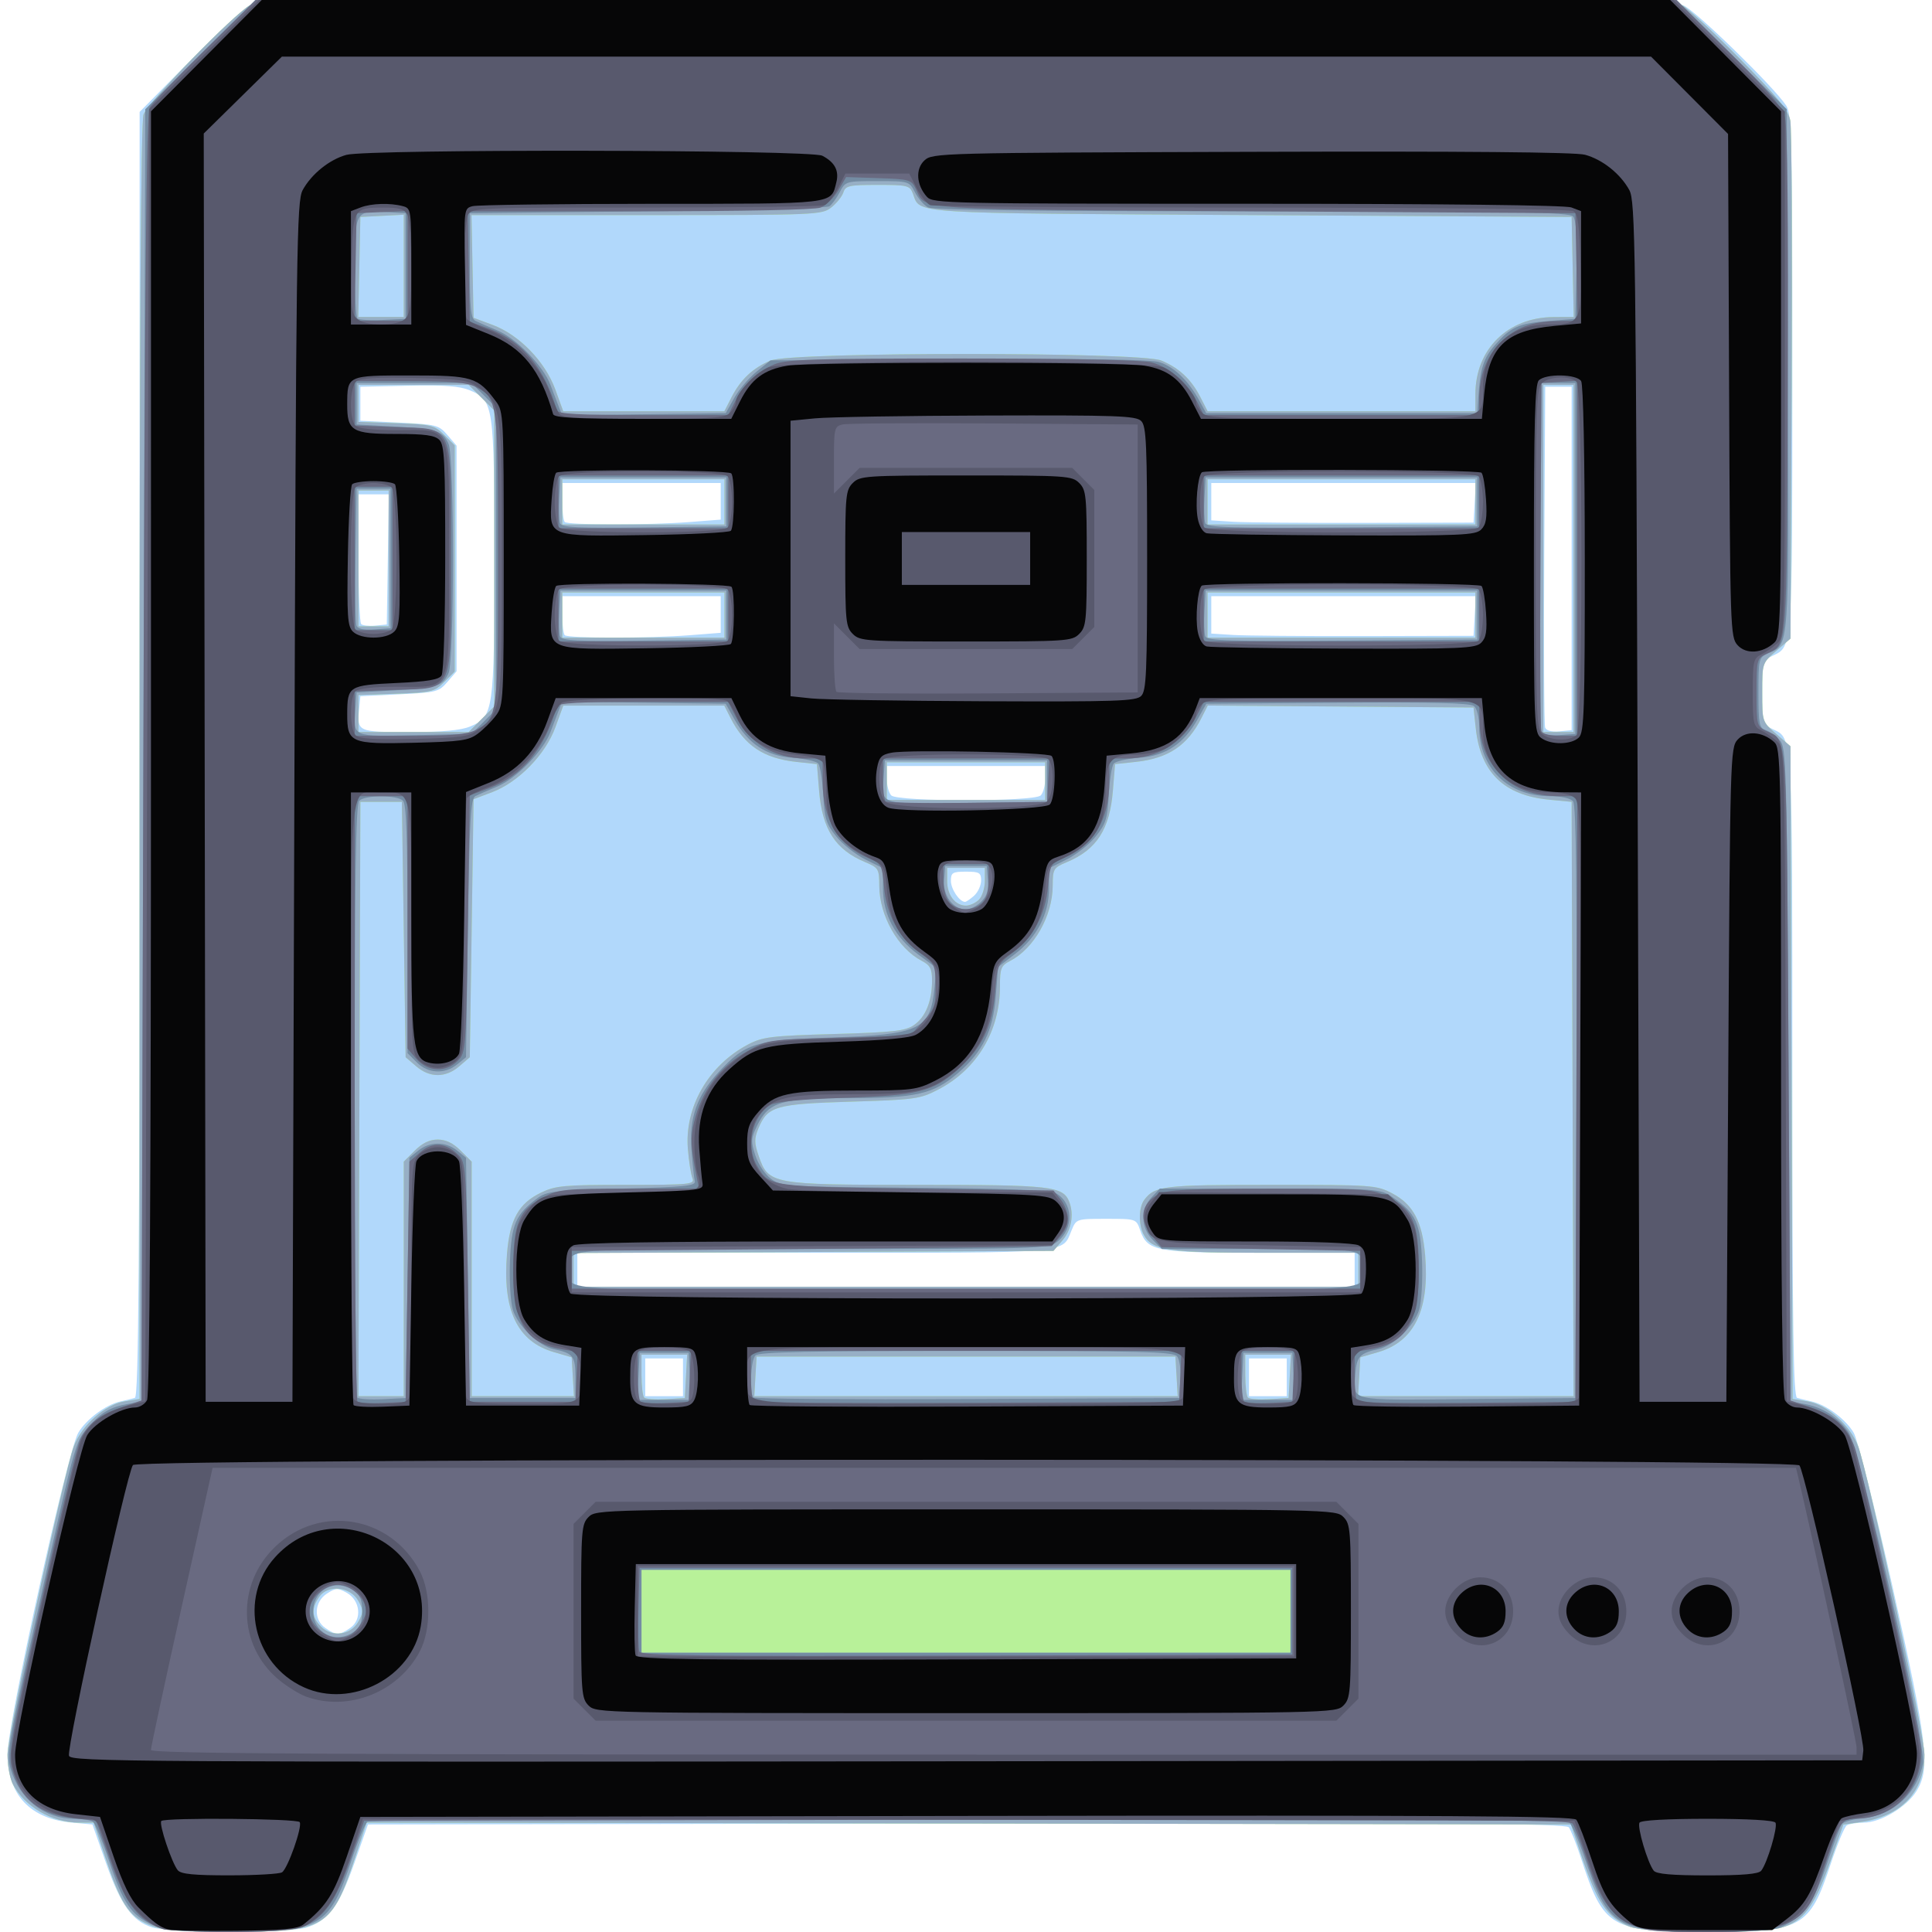 <?xml version="1.0" encoding="UTF-8" standalone="no"?>
<!-- Created with Inkscape (http://www.inkscape.org/) -->

<svg
   version="1.1"
   id="svg5029"
   width="512"
   height="512"
   viewBox="0 0 512 512"
   xmlns="http://www.w3.org/2000/svg"
   xmlns:svg="http://www.w3.org/2000/svg">
  <defs
     id="defs5033" />
  <g
     id="g5035">
    <g
       id="g5039">
      <path
         style="fill:#b1d8fb"
         d="M 40.317,510.772 C 35.04,509.076 32.019,504.875 28.127,493.82 L 24.494,483.5 18.997,482.999 C 7.943,481.992 2,475.625 2,464.793 c 0,-7.989 15.905,-80.234 18.728,-85.067 2.106,-3.606 7.341,-7.499 11.212,-8.338 1.408,-0.305 3.122,-0.728 3.809,-0.94 C 36.744,370.142 37,335.151 37,199.864 V 29.666 L 50.25,16.251 C 57.538,8.872 64.715,2.198 66.2,1.418 c 4.087,-2.146 374.889,-2.128 379.928,0.019 3.255,1.387 23.888,21.492 27.233,26.536 1.479,2.231 1.638,9.155 1.625,71 -0.016,73.792 0.092,72.264 -5.265,74.832 C 467.08,175.071 467,175.355 467,183.5 c 0,8.145 0.08,8.429 2.721,9.695 5.412,2.595 5.249,-0.251 5.265,91.586 0.012,67.343 0.278,85.362 1.265,85.666 0.688,0.212 2.402,0.635 3.809,0.94 3.871,0.839 9.107,4.732 11.212,8.338 1.039,1.779 5.648,20.078 10.304,40.908 9.247,41.371 10.029,48.034 6.337,54.008 -2.613,4.228 -9.512,8.354 -14.001,8.374 -1.877,0.008 -3.907,0.346 -4.513,0.75 -0.605,0.404 -2.52,5.01 -4.255,10.235 -5.611,16.901 -7.553,17.97 -32.644,17.97 -25.728,0 -27.516,-1.04 -33.495,-19.47 -1.249,-3.85 -2.717,-7.564 -3.263,-8.253 -0.789,-0.997 -33.46,-1.201 -159.61,-1 L 97.514,483.5 93.877,493.82 c -4.026,11.423 -6.92,15.277 -12.793,17.036 -4.729,1.417 -36.302,1.352 -40.767,-0.084 z m 52.517,-79.368 c 3.182,-2.229 2.656,-7.289 -0.968,-9.313 -2.36,-1.318 -2.908,-1.293 -5.25,0.242 -3.379,2.214 -3.58,6.878 -0.393,9.111 2.792,1.956 3.771,1.95 6.611,-0.039 z M 181,365 v -5 h -5 -5 v 5 5 h 5 5 z m 160,0 v -5 h -5 -5 v 5 5 h 5 5 z m 18,-28.5 V 332 h -25.05 c -27.684,0 -29.851,-0.407 -31.79,-5.97 -1.056,-3.03 -1.057,-3.03 -8.987,-3.03 -7.892,0 -7.937,0.015 -9.19,3.04 C 281.4,332.276 284.557,332 215.777,332 H 153 v 4.5 4.5 H 256 359 Z M 258.171,237.345 c 1.006,-0.91 1.829,-2.71 1.829,-4 C 260,231.276 259.529,231 256,231 c -3.569,0 -4,0.262 -4,2.429 0,2.205 2.261,5.571 3.743,5.571 0.33,0 1.423,-0.745 2.429,-1.655 z M 275.8,210.8 c 0.66,-0.66 1.2,-2.685 1.2,-4.5 V 203 h -21 -21 v 3.3 c 0,1.815 0.54,3.84 1.2,4.5 1.692,1.692 37.908,1.692 39.6,0 z M 124.568,192.536 C 130.805,189.93 131,188.581 131,148 c 0,-40.665 -0.184,-41.925 -6.503,-44.566 -2.679,-1.12 -6.758,-1.424 -16.286,-1.214 L 95.5,102.5 v 4.5 4.5 l 10.34,0.5 c 9.807,0.474 10.465,0.645 12.75,3.306 L 121,118.112 V 148 177.888 l -2.41,2.806 c -2.285,2.661 -2.943,2.832 -12.75,3.306 l -10.34,0.5 -0.32,3.345 c -0.584,6.098 -0.461,6.155 13.321,6.155 8.768,0 13.622,-0.442 16.067,-1.464 z M 416.5,148 v -45.5 h -3.5 -3.5 l -0.261,44.5 c -0.143,24.475 -0.034,45.091 0.243,45.814 0.311,0.812 1.748,1.194 3.761,1 L 416.5,193.5 Z M 182.75,168.346 191,167.704 V 162.852 158 h -21 -21 v 4.833 c 0,2.658 0.3,5.133 0.667,5.5 0.848,0.848 22.249,0.856 33.083,0.013 z M 390.802,163.25 391.105,158 H 356.052 321 v 4.95 4.95 l 5.75,0.368 c 3.163,0.203 18.8,0.337 34.75,0.3 l 29,-0.068 0.302,-5.25 z m -288.029,-15 0.274,-17.25 H 99.024 95 v 16.833 c 0,9.258 0.321,17.155 0.714,17.547 0.393,0.393 2.08,0.58 3.75,0.417 L 102.5,165.5 Z M 182.75,138.346 191,137.704 V 132.852 128 h -21 -21 v 4.833 c 0,2.658 0.3,5.133 0.667,5.5 0.848,0.848 22.249,0.856 33.083,0.013 z M 390.802,133.25 391.105,128 H 356.052 321 v 4.95 4.95 l 5.75,0.368 c 3.163,0.203 18.8,0.337 34.75,0.3 l 29,-0.068 0.302,-5.25 z"
         id="path5053" />
      <path
         style="fill:#b8f199"
         d="M 39.264,509.976 C 34.079,507.672 31.963,504.365 27.921,492.25 L 24.835,483 H 20.885 C 13.75,483 6.516,478.778 3.405,472.8 2.632,471.314 2,467.826 2,465.047 c 0,-5.268 14.865,-74.424 17.568,-81.733 2.068,-5.591 8.271,-11.104 13.419,-11.928 L 37,370.744 V 201.937 C 37,86.502 37.332,32.24 38.05,30.315 39.26,27.07 62.164,3.569 66.2,1.431 c 4.042,-2.142 375.519,-2.155 379.599,-0.014 1.485,0.779 8.397,7.192 15.361,14.25 9.964,10.1 12.796,13.578 13.296,16.333 0.35,1.925 0.502,33.589 0.34,70.365 l -0.296,66.865 -3.75,3.241 c -3.735,3.228 -3.75,3.273 -3.75,11.029 0,7.757 0.015,7.801 3.75,11.029 l 3.75,3.241 0.271,86.49 0.271,86.49 3.991,0.638 c 5.126,0.82 11.334,6.345 13.398,11.924 2.703,7.309 17.568,76.465 17.568,81.733 0,9.79 -6.146,16.282 -16.869,17.816 l -4.625,0.662 -3.633,10.308 c -4.022,11.411 -6.917,15.265 -12.788,17.024 -5.713,1.712 -35.967,1.509 -40.212,-0.269 -6.046,-2.533 -8.548,-6.237 -12.839,-19.006 L 416.318,483.5 256.742,483.247 97.166,482.994 94.445,491.247 C 87.873,511.177 86.523,511.999 60.5,511.914 46.101,511.867 42.852,511.571 39.264,509.976 Z m 55.705,-80.226 c 1.375,-2.469 1.375,-3.031 -2.22e-4,-5.5 -2.113,-3.794 -8.041,-4.412 -10.374,-1.082 -2.146,3.064 -2.008,5.42 0.464,7.891 2.95,2.95 7.903,2.296 9.91,-1.309 z m 86.831,-65 0.3,-5.75 H 176.05 170 v 5.333 c 0,2.933 0.32,5.654 0.712,6.045 0.391,0.391 2.979,0.579 5.75,0.417 L 181.5,370.5 Z m 160,0 0.3,-5.75 H 336.05 330 v 5.333 c 0,2.933 0.32,5.654 0.712,6.045 0.391,0.391 2.979,0.579 5.75,0.417 L 341.5,370.5 Z M 107,338.923 v -31.077 l 2.923,-2.923 C 111.918,302.928 113.847,302 116,302 c 2.152,0 4.082,0.928 6.077,2.923 L 125,307.846 V 338.923 370 h 13.552 13.552 l -0.302,-5.15 -0.302,-5.15 -4.684,-1.361 c -9.774,-2.84 -13.713,-11.142 -12.442,-26.218 0.761,-9.019 3.103,-13.205 8.98,-16.05 3.849,-1.863 6.113,-2.071 22.569,-2.071 17.024,0 18.242,-0.121 17.582,-1.75 -0.39,-0.963 -0.933,-4.45 -1.206,-7.75 -0.919,-11.097 5.44,-22.16 15.91,-27.679 3.872,-2.041 6.098,-2.314 22.791,-2.791 15.652,-0.448 18.912,-0.809 21.175,-2.345 3.089,-2.097 4.825,-6.345 4.825,-11.808 0,-3.159 -0.479,-4.074 -2.75,-5.256 -6.284,-3.269 -11.191,-11.949 -11.228,-19.857 -0.021,-4.518 -0.195,-4.809 -3.758,-6.298 -7.898,-3.3 -11.362,-8.687 -12.196,-18.966 L 216.5,202.5 211,201.907 C 202.378,200.977 197.292,197.571 193.591,190.25 L 191.949,187 h -21.34 -21.34 l -2.097,5.751 c -2.628,7.208 -9.759,14.527 -16.73,17.172 l -4.941,1.875 -0.5,34.189 -0.5,34.189 -2.806,2.412 c -3.586,3.083 -7.803,3.083 -11.388,3e-5 L 107.5,280.175 107,246.338 106.5,212.5 H 101 95.5 L 95.244,291.25 94.988,370 H 100.994 107 Z M 311.802,364.75 311.5,359.5 H 256 200.5 l -0.302,5.25 -0.302,5.25 H 256 312.105 Z m 104.954,-73.5 -0.256,-78.75 -6,-0.578 C 398.561,210.773 392.358,204.725 391.093,193 l -0.593,-5.5 -35.218,-0.263 -35.218,-0.263 -1.649,3.263 c -3.707,7.335 -8.788,10.739 -17.415,11.67 l -5.5,0.593 -0.568,7 c -0.834,10.279 -4.298,15.666 -12.196,18.966 -3.564,1.489 -3.737,1.78 -3.758,6.298 -0.037,7.909 -4.944,16.588 -11.228,19.857 -2.473,1.287 -2.75,1.963 -2.75,6.723 0,11.903 -6.072,22.064 -16.377,27.407 -4.836,2.507 -6.137,2.687 -23.173,3.203 -19.979,0.605 -22.028,1.199 -24.471,7.098 -1.116,2.695 -1.101,3.864 0.097,7.327 2.585,7.476 3.369,7.618 42.224,7.619 35.436,0.002 38.467,0.345 40.079,4.546 1.275,3.323 0.551,7.425 -1.792,10.149 L 279.174,331.5 215.587,331.779 152,332.057 V 336.529 341 h 104 104 v -4.5 -4.5 h -24.532 c -26.06,0 -30.117,-0.608 -32.387,-4.85 -1.423,-2.659 -1.323,-7.252 0.201,-9.237 2.796,-3.642 5.121,-3.913 33.495,-3.913 27.158,0 28.025,0.062 32.238,2.29 5.498,2.907 7.914,7.475 8.659,16.369 1.215,14.505 -2.859,22.882 -12.49,25.681 L 360.5,359.7 360.198,364.85 359.895,370 h 28.558 28.558 z M 259.429,238.429 c 0.864,-0.864 1.571,-3.114 1.571,-5 V 230 h -5 -5 v 3.429 c 0,3.776 2.127,6.571 5,6.571 1.021,0 2.564,-0.707 3.429,-1.571 z M 277,207 v -5 h -21 -21 v 5 5 h 21 21 z M 127.6,190.6 131,187.2 V 148 108.8 l -3.4,-3.4 -3.4,-3.4 H 109.6 95 v 4.906 4.906 l 9.979,0.344 c 9.355,0.322 10.153,0.517 12.75,3.116 L 120.5,118.045 V 148 177.955 l -2.771,2.773 c -2.597,2.599 -3.395,2.794 -12.75,3.116 L 95,184.187 v 4.906 V 194 h 14.6 14.6 z M 417,148 v -46 h -4 -4 v 46 46 h 4 4 z m -225,15 v -6 H 170.5 149 v 6 6 h 21.5 21.5 z m 199,0 v -6 H 355.5 320 v 6 6 H 355.5 391 Z M 103,148 v -18 h -4 -4 v 18 18 h 4 4 z m 89,-15 v -6 H 170.5 149 v 6 6 h 21.5 21.5 z m 199,0 v -6 H 355.5 320 v 6 6 H 355.5 391 Z M 193.882,105.25 c 2.425,-4.729 5.624,-7.728 10.349,-9.702 5.549,-2.318 97.988,-2.318 103.537,0 4.726,1.974 7.924,4.973 10.349,9.702 l 1.923,3.75 H 355.52 391 v -4.532 c 0,-11.94 8.593,-20.395 20.779,-20.446 L 417.058,84 416.779,70.75 416.5,57.5 331.403,57 C 239.547,56.46 243.994,56.744 241.921,51.291 241.107,49.152 240.488,49 232.592,49 c -7.542,0 -8.525,0.214 -9.084,1.974 -0.345,1.086 -1.786,2.886 -3.202,4 C 217.803,56.943 216.415,57 171.337,57 h -46.393 l 0.278,13.613 0.278,13.613 5.068,1.889 c 7.015,2.615 13.893,9.702 16.587,17.091 L 149.268,109 h 21.346 21.346 z M 107,70.45 V 56.9 L 101.25,57.2 95.5,57.5 95.221,70.75 94.942,84 H 100.971 107 Z"
         id="path5051" />
      <path
         style="fill:#97afc5"
         d="M 39.264,509.976 C 34.079,507.672 31.963,504.365 27.921,492.25 L 24.835,483 H 20.885 C 13.75,483 6.516,478.778 3.405,472.8 2.632,471.314 2,467.826 2,465.047 c 0,-5.268 14.865,-74.424 17.568,-81.733 2.068,-5.591 8.271,-11.104 13.419,-11.928 L 37,370.744 V 201.937 C 37,86.502 37.332,32.24 38.05,30.315 39.26,27.07 62.164,3.569 66.2,1.431 c 4.042,-2.142 375.519,-2.155 379.599,-0.014 1.485,0.779 8.397,7.192 15.361,14.25 9.964,10.1 12.796,13.578 13.296,16.333 0.35,1.925 0.502,33.589 0.34,70.365 l -0.296,66.865 -3.75,3.241 c -3.735,3.228 -3.75,3.273 -3.75,11.029 0,7.757 0.015,7.801 3.75,11.029 l 3.75,3.241 0.271,86.49 0.271,86.49 3.991,0.638 c 5.126,0.82 11.334,6.345 13.398,11.924 2.703,7.309 17.568,76.465 17.568,81.733 0,9.79 -6.146,16.282 -16.869,17.816 l -4.625,0.662 -3.633,10.308 c -4.022,11.411 -6.917,15.265 -12.788,17.024 -5.713,1.712 -35.967,1.509 -40.212,-0.269 -6.046,-2.533 -8.548,-6.237 -12.839,-19.006 L 416.318,483.5 256.742,483.247 97.166,482.994 94.445,491.247 C 87.873,511.177 86.523,511.999 60.5,511.914 46.101,511.867 42.852,511.571 39.264,509.976 Z M 342,427 v -11 h -86 -86 v 11 11 h 86 86 z m -247.031,2.75 c 1.375,-2.469 1.375,-3.031 -2.22e-4,-5.5 -2.113,-3.794 -8.041,-4.412 -10.374,-1.082 -2.146,3.064 -2.008,5.42 0.464,7.891 2.95,2.95 7.903,2.296 9.91,-1.309 z m 86.831,-65 0.3,-5.75 H 176.05 170 v 5.333 c 0,2.933 0.32,5.654 0.712,6.045 0.391,0.391 2.979,0.579 5.75,0.417 L 181.5,370.5 Z m 160,0 0.3,-5.75 H 336.05 330 v 5.333 c 0,2.933 0.32,5.654 0.712,6.045 0.391,0.391 2.979,0.579 5.75,0.417 L 341.5,370.5 Z M 107,338.923 v -31.077 l 2.923,-2.923 C 111.918,302.928 113.847,302 116,302 c 2.152,0 4.082,0.928 6.077,2.923 L 125,307.846 V 338.923 370 h 13.552 13.552 l -0.302,-5.15 -0.302,-5.15 -4.684,-1.361 c -9.774,-2.84 -13.713,-11.142 -12.442,-26.218 0.761,-9.019 3.103,-13.205 8.98,-16.05 3.849,-1.863 6.113,-2.071 22.569,-2.071 17.024,0 18.242,-0.121 17.582,-1.75 -0.39,-0.963 -0.933,-4.45 -1.206,-7.75 -0.919,-11.097 5.44,-22.16 15.91,-27.679 3.872,-2.041 6.098,-2.314 22.791,-2.791 15.652,-0.448 18.912,-0.809 21.175,-2.345 3.089,-2.097 4.825,-6.345 4.825,-11.808 0,-3.159 -0.479,-4.074 -2.75,-5.256 -6.284,-3.269 -11.191,-11.949 -11.228,-19.857 -0.021,-4.518 -0.195,-4.809 -3.758,-6.298 -7.898,-3.3 -11.362,-8.687 -12.196,-18.966 L 216.5,202.5 211,201.907 C 202.378,200.977 197.292,197.571 193.591,190.25 L 191.949,187 h -21.34 -21.34 l -2.097,5.751 c -2.628,7.208 -9.759,14.527 -16.73,17.172 l -4.941,1.875 -0.5,34.189 -0.5,34.189 -2.806,2.412 c -3.586,3.083 -7.803,3.083 -11.388,3e-5 L 107.5,280.175 107,246.338 106.5,212.5 H 101 95.5 L 95.244,291.25 94.988,370 H 100.994 107 Z M 311.802,364.75 311.5,359.5 H 256 200.5 l -0.302,5.25 -0.302,5.25 H 256 312.105 Z m 104.954,-73.5 -0.256,-78.75 -6,-0.578 C 398.561,210.773 392.358,204.725 391.093,193 l -0.593,-5.5 -35.218,-0.263 -35.218,-0.263 -1.649,3.263 c -3.707,7.335 -8.788,10.739 -17.415,11.67 l -5.5,0.593 -0.568,7 c -0.834,10.279 -4.298,15.666 -12.196,18.966 -3.564,1.489 -3.737,1.78 -3.758,6.298 -0.037,7.909 -4.944,16.588 -11.228,19.857 -2.473,1.287 -2.75,1.963 -2.75,6.723 0,11.903 -6.072,22.064 -16.377,27.407 -4.836,2.507 -6.137,2.687 -23.173,3.203 -19.979,0.605 -22.028,1.199 -24.471,7.098 -1.116,2.695 -1.101,3.864 0.097,7.327 2.585,7.476 3.369,7.618 42.224,7.619 35.436,0.002 38.467,0.345 40.079,4.546 1.275,3.323 0.551,7.425 -1.792,10.149 L 279.174,331.5 215.587,331.779 152,332.057 V 336.529 341 h 104 104 v -4.5 -4.5 h -24.532 c -26.06,0 -30.117,-0.608 -32.387,-4.85 -1.423,-2.659 -1.323,-7.252 0.201,-9.237 2.796,-3.642 5.121,-3.913 33.495,-3.913 27.158,0 28.025,0.062 32.238,2.29 5.498,2.907 7.914,7.475 8.659,16.369 1.215,14.505 -2.859,22.882 -12.49,25.681 L 360.5,359.7 360.198,364.85 359.895,370 h 28.558 28.558 z M 259.429,238.429 c 0.864,-0.864 1.571,-3.114 1.571,-5 V 230 h -5 -5 v 3.429 c 0,3.776 2.127,6.571 5,6.571 1.021,0 2.564,-0.707 3.429,-1.571 z M 277,207 v -5 h -21 -21 v 5 5 h 21 21 z M 127.6,190.6 131,187.2 V 148 108.8 l -3.4,-3.4 -3.4,-3.4 H 109.6 95 v 4.906 4.906 l 9.979,0.344 c 9.355,0.322 10.153,0.517 12.75,3.116 L 120.5,118.045 V 148 177.955 l -2.771,2.773 c -2.597,2.599 -3.395,2.794 -12.75,3.116 L 95,184.187 v 4.906 V 194 h 14.6 14.6 z M 417,148 v -46 h -4 -4 v 46 46 h 4 4 z m -225,15 v -6 H 170.5 149 v 6 6 h 21.5 21.5 z m 199,0 v -6 H 355.5 320 v 6 6 H 355.5 391 Z M 103,148 v -18 h -4 -4 v 18 18 h 4 4 z m 89,-15 v -6 H 170.5 149 v 6 6 h 21.5 21.5 z m 199,0 v -6 H 355.5 320 v 6 6 H 355.5 391 Z M 193.882,105.25 c 2.425,-4.729 5.624,-7.728 10.349,-9.702 5.549,-2.318 97.988,-2.318 103.537,0 4.726,1.974 7.924,4.973 10.349,9.702 l 1.923,3.75 H 355.52 391 v -4.532 c 0,-11.94 8.593,-20.395 20.779,-20.446 L 417.058,84 416.779,70.75 416.5,57.5 331.403,57 C 239.547,56.46 243.994,56.744 241.921,51.291 241.107,49.152 240.488,49 232.592,49 c -7.542,0 -8.525,0.214 -9.084,1.974 -0.345,1.086 -1.786,2.886 -3.202,4 C 217.803,56.943 216.415,57 171.337,57 h -46.393 l 0.278,13.613 0.278,13.613 5.068,1.889 c 7.015,2.615 13.893,9.702 16.587,17.091 L 149.268,109 h 21.346 21.346 z M 107,70.45 V 56.9 L 101.25,57.2 95.5,57.5 95.221,70.75 94.942,84 H 100.971 107 Z"
         id="path5049" />
      <path
         style="fill:#748ca3"
         d="m 40.421,510.104 c -5.658,-2.57 -7.794,-5.708 -11.506,-16.906 -1.768,-5.334 -3.71,-10.029 -4.315,-10.433 -0.605,-0.404 -2.803,-0.742 -4.883,-0.75 C 11.793,481.983 5.242,476.877 2.84,468.859 1.725,465.14 2.181,462.296 8.399,434.154 19.924,381.993 19.862,382.227 23.24,378.379 26.849,374.269 29.294,372.83 34,372.048 L 37.5,371.466 38,200.206 38.5,28.946 53.068,14.473 67.636,0 H 256 444.364 l 14.568,14.473 14.568,14.473 0.27,69.172 c 0.295,75.478 0.511,72.431 -5.323,75.089 -2.34,1.066 -2.447,1.521 -2.447,10.387 0,8.176 0.221,9.342 1.868,9.865 1.027,0.326 2.715,1.529 3.75,2.672 1.804,1.993 1.903,5.679 2.382,88.708 l 0.5,86.628 3.514,0.571 c 4.809,0.781 9.137,3.51 11.852,7.472 3.105,4.531 20.674,82.795 19.724,87.861 -1.451,7.736 -7.826,13.657 -15.497,14.394 -2.781,0.267 -5.454,0.992 -5.941,1.61 -0.487,0.618 -2.306,5.435 -4.044,10.703 -3.302,10.011 -6.396,14.185 -12.405,16.735 C 469.921,511.569 462.868,512 452.269,512 c -23.931,0 -26.129,-1.335 -32.312,-19.627 -1.628,-4.816 -3.522,-9.113 -4.208,-9.55 -1.573,-0.999 -316.854,-1.056 -318.349,-0.058 -0.605,0.404 -2.547,5.099 -4.315,10.433 C 87.33,510.557 84.938,511.956 61,511.956 c -13.927,0 -17.136,-0.289 -20.579,-1.852 z M 342,427 v -11 h -86 -86 v 11 11 h 86 86 z M 93.777,432.443 C 95.426,431.289 96,429.883 96,427 96,424.117 95.426,422.711 93.777,421.557 88.96,418.182 83,421.192 83,427 c 0,5.808 5.96,8.818 10.777,5.443 z M 108,338.66 l 0.5,-31.84 2.361,-1.91 c 3.015,-2.44 7.263,-2.44 10.278,0 l 2.361,1.91 0.5,31.84 0.5,31.84 h 14 14 v -5.391 c 0,-5.718 -0.578,-6.481 -5.732,-7.564 -4.03,-0.847 -9.584,-6.197 -10.862,-10.463 -0.615,-2.053 -0.958,-7.829 -0.762,-12.836 0.383,-9.792 1.518,-12.408 7.237,-16.684 2.504,-1.872 4.565,-2.108 22.438,-2.562 16.828,-0.428 19.627,-0.717 19.311,-2 -0.203,-0.825 -0.601,-4.539 -0.885,-8.253 -0.643,-8.43 1.399,-14.322 7.115,-20.522 7.236,-7.85 9.633,-8.588 30.139,-9.279 23.411,-0.788 26.075,-2.091 27.166,-13.285 L 248.169,256.5 243.398,253 C 237.239,248.483 234,242.413 234,235.39 v -5.296 l -4.663,-2.325 c -2.564,-1.279 -6.039,-4.025 -7.721,-6.103 -2.645,-3.267 -3.111,-4.75 -3.449,-10.972 -0.215,-3.957 -0.802,-7.703 -1.304,-8.325 -0.502,-0.622 -3.595,-1.326 -6.873,-1.563 -6.946,-0.502 -11.752,-3.711 -15.435,-10.306 l -2.234,-4 -21.674,-0.27 -21.674,-0.27 -0.896,2.27 c -0.493,1.248 -1.483,3.845 -2.2,5.77 -1.845,4.953 -9.099,12.374 -14.119,14.446 -2.342,0.967 -4.934,2.098 -5.759,2.514 -1.274,0.642 -1.575,5.907 -2,34.988 l -0.5,34.231 -2.361,1.911 c -3.287,2.66 -7.705,2.435 -10.685,-0.544 L 108,279.091 v -32.845 c 0,-24.213 -0.315,-33.161 -1.2,-34.045 -1.556,-1.556 -10.044,-1.556 -11.6,0 -0.913,0.913 -1.2,19.896 -1.2,79.333 0,42.973 0.319,78.452 0.709,78.842 0.39,0.39 3.427,0.577 6.75,0.417 L 107.5,370.5 Z M 182.798,364.75 182.5,358.5 h -6.5 -6.5 l -0.298,6.25 -0.298,6.25 H 176 h 7.095 z m 130.01,0.922 c 0.172,-2.701 -0.212,-5.454 -0.872,-6.25 C 310.941,358.224 302.132,358 256.078,358 c -41.194,0 -54.973,0.296 -55.878,1.2 -1.266,1.266 -1.677,9.99 -0.525,11.142 0.371,0.371 25.909,0.559 56.75,0.417 L 312.5,370.5 Z M 342.798,364.75 342.5,358.5 h -6.5 -6.5 l -0.298,6.25 -0.298,6.25 H 336 h 7.095 z m 74.958,-72.64 c 0.186,-57.082 -0.051,-78.76 -0.872,-79.75 C 416.213,211.551 413.765,211 410.845,211 399.583,211 392,203.579 392,192.557 c 0,-2.429 -0.598,-4.808 -1.368,-5.448 -0.977,-0.811 -11.316,-1.06 -36.161,-0.872 l -34.792,0.263 -2.234,4 c -3.684,6.595 -8.49,9.803 -15.435,10.306 -3.278,0.237 -6.371,0.94 -6.873,1.563 -0.502,0.622 -1.089,4.369 -1.304,8.325 -0.338,6.221 -0.804,7.704 -3.449,10.972 -1.682,2.078 -5.156,4.824 -7.721,6.103 L 278,230.094 v 5.296 c 0,6.834 -3.203,13.005 -9.076,17.485 l -4.424,3.374 -0.608,7.795 c -0.71,9.105 -3.483,14.738 -10.002,20.318 -6.551,5.608 -11.023,6.638 -28.819,6.64 -18.064,0.002 -21.34,0.977 -24.412,7.264 -1.639,3.355 -1.694,4.218 -0.5,7.911 0.743,2.298 2.597,5.076 4.161,6.234 2.719,2.013 4.103,2.099 38,2.351 23.064,0.172 35.915,0.64 37.318,1.36 4.735,2.429 5.062,9.394 0.605,12.9 C 277.8,330.945 275.978,331 214.972,331 146.487,331 151,330.612 151,336.5 c 0,5.944 -8.483,5.5 105,5.5 113.483,0 105,0.444 105,-5.5 0,-5.697 0.971,-5.5 -27.152,-5.5 h -25.938 l -2.455,-2.455 c -3.139,-3.139 -3.262,-8.057 -0.28,-11.231 L 307.349,315 h 29.178 c 28.612,0 29.242,0.044 32.484,2.25 6.195,4.216 7.453,6.94 7.846,16.996 0.196,5.007 -0.147,10.783 -0.762,12.836 -1.278,4.266 -6.832,9.617 -10.862,10.463 -4.793,1.007 -5.719,1.991 -6.045,6.421 -0.553,7.535 -2.468,7.094 29.538,6.799 L 417.5,370.5 Z M 260.057,238.943 c 1.493,-1.493 1.973,-3.07 1.75,-5.75 L 261.5,229.5 h -5.5 -5.5 l -0.307,3.693 C 249.847,237.353 252.56,241 256,241 c 1.1,0 2.926,-0.926 4.057,-2.057 z M 277.5,207 v -5.5 H 256 234.5 l -0.313,4.364 c -0.543,7.566 -1.69,7.207 22.039,6.906 L 277.5,212.5 Z M 128.234,191.231 131.5,187.962 V 148 108.038 L 128.233,104.769 124.966,101.5 H 109.733 94.5 v 5.5 5.5 l 10,0.543 c 11.334,0.615 12.776,1.073 14.365,4.56 1.572,3.45 1.572,57.345 0,60.796 -1.589,3.487 -3.031,3.945 -14.365,4.56 l -10,0.543 -0.313,4.364 c -0.54,7.525 -1.008,7.319 15.793,6.958 L 124.967,194.5 Z M 417.5,148 v -46.5 h -4.5 -4.5 l -0.261,45.5 c -0.143,25.025 -0.035,46.089 0.241,46.808 0.332,0.867 1.939,1.204 4.761,1 L 417.5,194.5 Z m -225,15 v -6.5 h -22 -22 l -0.307,5.381 c -0.169,2.959 -0.067,6.006 0.226,6.77 0.437,1.138 4.467,1.34 22.307,1.119 L 192.5,169.5 Z m 199,0 v -6.5 h -36 -36 l -0.307,5.381 c -0.169,2.959 -0.068,6.003 0.223,6.763 0.44,1.147 6.61,1.337 36.307,1.119 L 391.5,169.5 Z m -288,-15 V 129.5 H 99 94.5 l -0.275,17.465 c -0.151,9.606 -0.043,18.069 0.241,18.808 0.348,0.906 1.902,1.243 4.775,1.035 L 103.5,166.5 Z m 89,-15 v -6.5 h -22 -22 l -0.307,5.381 c -0.169,2.959 -0.067,6.006 0.226,6.77 0.437,1.138 4.467,1.34 22.307,1.119 L 192.5,139.5 Z m 199,0 v -6.5 h -36 -36 l -0.307,5.381 c -0.169,2.959 -0.068,6.003 0.223,6.763 0.44,1.147 6.61,1.337 36.307,1.119 L 391.5,139.5 Z M 194.556,105.5 c 1.229,-2.2 3.898,-5.35 5.931,-7 l 3.697,-3 49.658,-0.304 c 32.092,-0.197 50.911,0.061 53.2,0.728 3.93,1.145 7.778,4.769 10.702,10.077 l 1.928,3.5 H 355.586 391.5 l 0.257,-4 c 0.5,-7.797 1.378,-10.584 4.43,-14.06 4.253,-4.844 6.246,-5.732 14.314,-6.379 l 7,-0.561 0.281,-12.861 c 0.188,-8.629 -0.099,-13.318 -0.872,-14.25 C 415.941,56.224 402.24,56 331.812,56 c -55.661,0 -84.591,-0.347 -85.867,-1.03 -1.058,-0.566 -2.615,-2.366 -3.46,-4 C 240.965,48.032 240.857,48 232.5,48 c -8.335,0 -8.469,0.039 -9.967,2.937 -0.835,1.615 -2.084,3.303 -2.776,3.75 C 219.066,55.134 197.35,55.725 171.5,56 l -47,0.5 v 13.891 c 0,11.344 0.275,14.03 1.5,14.648 0.825,0.416 3.417,1.548 5.759,2.515 5.021,2.072 12.274,9.493 14.119,14.446 0.717,1.925 1.707,4.521 2.2,5.77 l 0.896,2.27 21.674,-0.27 L 192.322,109.5 Z M 107.5,70.5 v -14 l -5.331,-0.305 C 94.222,55.74 94,56.141 94,70.956 c 0,6.991 0.319,13.03 0.709,13.42 0.39,0.39 3.427,0.577 6.75,0.417 L 107.5,84.5 Z"
         id="path5047" />
      <path
         style="fill:#696a81"
         d="m 41.5,510.583 c -5.401,-2.411 -8.569,-6.959 -12.375,-17.762 L 25.489,482.5 19.995,481.907 c -9.596,-1.036 -14.604,-5.028 -16.871,-13.448 -0.971,-3.606 -0.16,-8.182 7.817,-44.137 4.895,-22.063 9.565,-41.4 10.377,-42.97 2.187,-4.228 5.065,-6.45 10.929,-8.435 L 37.5,371.138 38,200.819 C 38.371,74.296 38.798,29.986 39.659,28.5 40.297,27.4 46.889,20.538 54.308,13.25 L 67.798,0 H 256.005 444.212 l 13.906,13.687 c 10.754,10.584 14.136,14.542 14.921,17.458 0.653,2.426 0.917,27.633 0.738,70.66 -0.3,72.247 -0.024,68.766 -5.655,71.465 -2.541,1.218 -2.622,1.533 -2.622,10.23 0,8.696 0.081,9.012 2.622,10.23 5.668,2.716 5.338,-2.387 5.878,90.993 l 0.5,86.416 5.284,1.789 c 6.453,2.184 9.689,5.086 11.68,10.473 2.167,5.862 17.647,76.39 17.712,80.697 0.153,10.112 -7.329,17.821 -17.355,17.881 -4.004,0.024 -4.263,0.465 -9.248,15.715 -4.003,12.247 -8.234,14.255 -30.112,14.285 -14.671,0.02 -16.418,-0.17 -20.492,-2.228 -5.533,-2.795 -8.09,-6.574 -11.538,-17.051 -1.484,-4.509 -3.145,-8.762 -3.69,-9.452 -0.789,-0.997 -33.66,-1.201 -160.609,-1 L 96.514,482.5 92.877,492.82 c -3.862,10.957 -7.016,15.416 -12.595,17.803 -4.437,1.898 -34.509,1.867 -38.782,-0.041 z M 342.5,427 V 415.5 H 256 169.5 l -0.287,10.432 c -0.158,5.738 -0.059,11.028 0.221,11.756 0.417,1.086 15.963,1.277 86.787,1.068 L 342.5,438.5 Z M 94.927,431.365 C 96.067,429.916 97,427.952 97,427 c 0,-3.354 -3.906,-7 -7.5,-7 -3.594,0 -7.5,3.646 -7.5,7 0,3.354 3.906,7 7.5,7 2.433,0 3.924,-0.724 5.427,-2.635 z M 108,339.662 l 0.5,-31.838 2.891,-2.485 c 3.283,-2.822 6.731,-2.566 10.109,0.75 1.894,1.859 2.026,3.641 2.5,33.687 L 124.5,371.5 h 14 14 l 0.293,-6.615 0.293,-6.615 -3.793,-0.622 C 139.276,356.003 136,350.751 136,336.333 c 0,-12.075 1.551,-15.758 8.036,-19.083 4.082,-2.093 5.673,-2.25 22.801,-2.25 H 185.25 l -0.652,-3.25 c -1.697,-8.466 -1.726,-10.799 -0.197,-16.057 2.138,-7.356 6.86,-13.289 13.599,-17.09 5.493,-3.099 5.523,-3.103 24.329,-3.602 l 18.829,-0.5 3.421,-3.735 c 3.091,-3.375 3.415,-4.291 3.36,-9.5 -0.059,-5.592 -0.186,-5.856 -4.25,-8.805 -5.508,-3.998 -8.749,-10.029 -9.431,-17.549 -0.522,-5.759 -0.69,-6.064 -4.138,-7.505 -7.981,-3.334 -12.063,-10.136 -12.099,-20.156 L 218,201 h -4.532 c -8.213,0 -14.888,-4.041 -18.586,-11.25 L 192.959,186 h -22.511 c -17.151,0 -22.596,0.298 -22.869,1.25 -3.19,11.127 -9.149,18.332 -17.843,21.573 L 124.5,210.775 124,244.861 c -0.49,33.432 -0.542,34.128 -2.694,36.279 -3.152,3.15 -8,2.916 -10.964,-0.529 L 108,277.888 V 244.444 211 h -7 -7 v 79.833 c 0,43.908 0.319,80.152 0.709,80.542 0.39,0.39 3.427,0.577 6.75,0.417 L 107.5,371.5 Z M 182.796,364.75 183.091,358 H 176.046 169 v 6.333 c 0,3.483 0.319,6.652 0.709,7.042 0.39,0.39 3.427,0.577 6.75,0.417 L 182.5,371.5 Z m 130,0 0.296,-6.75 H 256.046 199 v 6.333 c 0,3.483 0.304,6.637 0.675,7.008 0.371,0.371 25.909,0.559 56.75,0.417 L 312.5,371.5 Z m 30,0 0.296,-6.75 H 336.046 329 v 6.333 c 0,3.483 0.319,6.652 0.709,7.042 0.39,0.39 3.427,0.577 6.75,0.417 L 342.5,371.5 Z m 74.96,-73.5 0.256,-80.25 h -4.64 c -6.743,0 -11.97,-1.877 -15.618,-5.607 -3.888,-3.977 -5.577,-8.332 -5.678,-14.643 L 392,186 h -36.48 -36.48 l -1.923,3.75 C 313.421,196.959 306.745,201 298.532,201 H 294 l -0.022,6.25 c -0.035,10.02 -4.118,16.821 -12.099,20.156 -3.447,1.44 -3.615,1.745 -4.138,7.505 -0.676,7.456 -3.899,13.511 -9.339,17.549 -4.003,2.971 -4.11,3.207 -4.675,10.32 -0.727,9.149 -3.435,14.873 -9.705,20.51 -6.697,6.021 -10.69,7.024 -30.523,7.663 -11.035,0.356 -17.786,0.997 -19.24,1.828 -4.879,2.788 -6.719,10.942 -3.644,16.148 3.293,5.575 3,5.532 42.223,6.072 l 36.34,0.5 1.91,2.361 c 1.051,1.298 1.91,3.576 1.91,5.061 0,2.252 -0.777,3.574 -4.289,7.302 -0.116,0.123 -28.786,0.461 -63.711,0.75 l -63.5,0.526 v 5 5 h 104.5 104.5 v -5 -5 l -26.338,-0.5 -26.338,-0.5 -2.412,-2.806 c -3.75,-4.363 -3.099,-8.77 1.66,-11.231 2.277,-1.177 8.069,-1.463 29.667,-1.463 25.865,0 26.997,0.082 31.226,2.25 6.485,3.325 8.036,7.009 8.036,19.083 0,14.398 -3.278,19.67 -13.25,21.307 l -3.75,0.616 v 6.206 c 0,3.413 0.307,6.512 0.682,6.887 0.375,0.375 13.537,0.562 29.25,0.417 L 417.5,371.5 Z M 260.171,239.345 c 1.237,-1.12 1.829,-3.061 1.829,-6 V 229 h -6 -6 v 4.171 c 0,2.478 0.672,4.914 1.655,6 2.061,2.277 6.101,2.359 8.516,0.174 z M 277.8,206.75 278.1,201 H 256.05 234 v 5.333 c 0,2.933 0.309,5.642 0.686,6.019 0.377,0.377 10.165,0.565 21.75,0.417 L 277.5,212.5 Z M 126.033,193.483 C 131.917,190.44 132,189.808 132,148 132,106.192 131.917,105.56 126.033,102.517 123.805,101.365 119.599,101 108.55,101 H 94 v 5.887 5.887 l 10.497,0.389 C 120.552,113.756 119.5,111.313 119.5,148 c 0,36.687 1.052,34.244 -15.003,34.838 L 94,183.227 V 189.113 195 h 14.55 c 11.049,0 15.255,-0.365 17.483,-1.517 z M 418,147.945 v -47.055 l -4.75,0.305 -4.75,0.305 -0.261,45.5 c -0.143,25.025 -0.045,46.062 0.219,46.75 0.286,0.746 2.308,1.25 5.011,1.25 H 418 Z M 193,163 v -7 H 170.5 148 v 7 7 h 22.5 22.5 z m 199,0 v -7 H 355.5 319 v 7 7 H 355.5 392 Z M 104,148 v -19 h -5 -5 v 19 19 h 5 5 z m 89,-15 v -7 H 170.5 148 v 7 7 h 22.5 22.5 z m 199,0 v -7 H 355.5 319 v 7 7 H 355.5 392 Z M 194.882,106.25 c 2.425,-4.729 5.624,-7.728 10.349,-9.702 3.163,-1.322 10.466,-1.547 49.986,-1.542 28.751,0.004 47.691,0.397 50.001,1.038 4.807,1.335 9.36,5.21 11.845,10.082 L 319.041,110 H 355.52 392 v -4.134 c 0,-6.253 1.966,-11.552 5.607,-15.112 4.067,-3.977 8.349,-5.58 15.17,-5.678 L 418.055,85 417.777,70.75 417.5,56.5 332.403,56 c -91.948,-0.54 -86.962,-0.213 -89.671,-5.878 -1.191,-2.491 -1.683,-2.636 -9.872,-2.909 l -8.619,-0.287 -2.096,3.553 c -1.153,1.954 -3.261,3.996 -4.686,4.537 C 215.898,55.609 196.822,56 169.408,56 h -45.462 l 0.277,14.613 0.277,14.613 5.236,1.952 c 8.694,3.241 14.653,10.445 17.843,21.573 0.273,0.952 5.718,1.25 22.869,1.25 h 22.511 z M 108,70.454 V 55.909 L 101.25,56.204 94.5,56.5 94.223,70.75 93.945,85 H 100.973 108 Z"
         id="path5045" />
      <path
         style="fill:#58596d"
         d="M 43.5,511.322 C 40.034,510.411 35.052,506.025 33.129,502.192 32.11,500.161 30.052,494.788 28.556,490.25 25.911,482.228 25.748,482 22.668,481.994 11.599,481.975 3,474.434 3,464.747 c 0,-4.587 16.731,-79.378 18.672,-83.47 1.988,-4.189 6.173,-7.191 12.155,-8.717 L 38.5,371.369 39,200.158 39.5,28.946 54.068,14.473 68.636,0 H 256.031 443.426 L 458.213,14.787 473,29.574 v 69.558 c 0,68.368 -0.034,69.589 -2.007,71.374 -1.104,0.999 -3.016,2.319 -4.25,2.935 C 464.67,174.475 464.5,175.235 464.5,183.5 c 0,8.265 0.17,9.025 2.243,10.059 1.234,0.615 3.144,1.933 4.245,2.93 1.969,1.782 2.006,3.227 2.257,88.346 l 0.255,86.535 4.672,1.192 c 5.984,1.526 10.167,4.528 12.158,8.722 0.867,1.827 5.471,20.829 10.23,42.227 6.371,28.643 8.522,40.067 8.157,43.312 -0.871,7.727 -6.266,12.855 -15.44,14.677 l -5.776,1.147 -3.63,10.247 C 477.678,510.371 474.99,512 452.348,512 c -23.074,0 -25.336,-1.396 -31.634,-19.531 L 417.252,482.5 256.709,482.247 96.166,481.994 l -2.721,8.253 c -3.758,11.398 -5.832,15.183 -10.105,18.445 -3.674,2.805 -3.698,2.808 -20.759,2.982 C 53.186,511.77 44.6,511.611 43.5,511.322 Z M 492,462.979 C 492,461.451 479.972,405.79 476.499,391.25 L 475.962,389 H 266.148 56.334 l -8.169,36.75 c -4.493,20.212 -8.168,37.312 -8.167,38 C 40,464.746 85.868,465 266,465 H 492 Z M 154.923,453.077 152,450.154 V 427 403.846 l 2.923,-2.923 L 157.846,398 H 256 354.154 l 2.923,2.923 L 360,403.846 V 427 450.154 l -2.923,2.923 L 354.154,456 H 256 157.846 Z M 343,427 v -12 h -87 -87 v 12 12 h 87 87 z M 81.137,449.631 c -1.85,-0.669 -5.17,-2.734 -7.379,-4.589 -10.727,-9.006 -11.147,-25.151 -0.911,-35.061 11.837,-11.461 30.665,-8.335 38.401,6.376 3.015,5.734 3.015,15.551 0,21.285 -5.667,10.776 -18.9,16.045 -30.11,11.988 z m 11.898,-16.149 c 5.446,-2.816 5.213,-10.442 -0.401,-13.119 -3.031,-1.445 -3.582,-1.441 -6.459,0.047 -5.318,2.75 -5.555,10.235 -0.412,13.025 3.463,1.879 3.727,1.881 7.272,0.047 z M 385.923,433.077 C 383.928,431.082 383,429.152 383,427 c 0,-4.449 4.691,-9 9.277,-9 5.085,0 8.723,3.753 8.723,9 0,8.386 -9.1,12.054 -15.077,6.077 z m 30,0 C 413.928,431.082 413,429.152 413,427 c 0,-4.449 4.691,-9 9.277,-9 5.085,0 8.723,3.753 8.723,9 0,8.386 -9.1,12.054 -15.077,6.077 z m 30,0 C 443.928,431.082 443,429.152 443,427 c 0,-4.449 4.691,-9 9.277,-9 5.085,0 8.723,3.753 8.723,9 0,8.386 -9.1,12.054 -15.077,6.077 z M 108.393,370.418 c 0.334,-0.87 0.607,-15.27 0.607,-32 0,-29.085 0.088,-30.506 2,-32.418 1.111,-1.111 3.333,-2 5,-2 1.667,0 3.889,0.889 5,2 1.912,1.912 2,3.333 2,32.418 0,16.73 0.273,31.13 0.607,32 0.514,1.34 2.789,1.582 14.893,1.582 15.991,0 15.5,0.238 15.5,-7.51 0,-5.203 -1.545,-7.001 -6.725,-7.83 -4.243,-0.678 -8.485,-4.407 -10.211,-8.975 -1.532,-4.056 -1.331,-19.123 0.307,-22.967 0.754,-1.77 2.589,-4.343 4.078,-5.718 2.668,-2.464 2.986,-2.504 22.351,-2.812 11.343,-0.18 20.161,-0.741 20.868,-1.327 0.862,-0.715 0.944,-1.752 0.278,-3.504 -0.52,-1.368 -0.941,-5.271 -0.936,-8.673 0.012,-7.792 3.096,-14.76 8.811,-19.912 7.028,-6.335 9.666,-7.023 28.679,-7.479 9.35,-0.224 18.249,-0.891 19.776,-1.483 3.648,-1.413 6.314,-5.316 7.183,-10.519 0.95,-5.689 0.155,-7.62 -4.368,-10.613 -5.593,-3.701 -8.351,-8.773 -9.025,-16.594 -0.531,-6.169 -0.768,-6.686 -3.747,-8.174 -9.748,-4.871 -12.304,-8.584 -12.332,-17.911 -0.011,-3.575 -0.429,-7.148 -0.931,-7.941 -0.555,-0.878 -3.474,-1.706 -7.469,-2.119 -7.74,-0.801 -12.941,-4.139 -15.308,-9.822 -0.828,-1.99 -2.018,-3.949 -2.644,-4.353 -2.083,-1.345 -42.087,-0.902 -43.786,0.485 -0.842,0.688 -2.347,3.5 -3.343,6.25 -2.363,6.519 -9.444,13.616 -16.008,16.046 -2.75,1.018 -5.331,2.324 -5.735,2.902 -0.404,0.578 -0.742,16.014 -0.75,34.301 -0.015,31.906 -0.096,33.331 -2.015,35.25 -1.111,1.111 -3.333,2 -5,2 -1.667,0 -3.889,-0.889 -5,-2 -1.919,-1.919 -2,-3.333 -2,-34.929 C 109,208.573 109.317,210 101,210 c -8.679,0 -8,-6.871 -8,80.99 0,42.816 0.273,78.559 0.607,79.429 C 94.078,371.646 95.735,372 101,372 c 5.265,0 6.922,-0.354 7.393,-1.582 z m 75,0 c 1.055,-2.751 0.657,-10.969 -0.593,-12.218 -0.66,-0.66 -3.72,-1.2 -6.8,-1.2 -3.08,0 -6.14,0.54 -6.8,1.2 -1.25,1.25 -1.648,9.468 -0.593,12.218 C 169.078,371.646 170.735,372 176,372 c 5.265,0 6.922,-0.354 7.393,-1.582 z m 130,0 C 313.727,369.548 314,366.88 314,364.49 314,356.525 317.678,357 256,357 c -61.678,0 -58,-0.475 -58,7.49 0,8.225 -5.518,7.51 58,7.51 50.859,0 56.849,-0.165 57.393,-1.582 z m 30,0 c 1.055,-2.751 0.657,-10.969 -0.593,-12.218 -0.66,-0.66 -3.72,-1.2 -6.8,-1.2 -3.08,0 -6.14,0.54 -6.8,1.2 -1.25,1.25 -1.648,9.468 -0.593,12.218 C 329.078,371.646 330.735,372 336,372 c 5.265,0 6.922,-0.354 7.393,-1.582 z m 75,0 C 418.727,369.548 419,333.805 419,290.99 419,221.553 418.83,212.973 417.429,211.571 416.362,210.505 413.998,210 410.076,210 400.011,210 393,203.194 393,193.424 393,184.582 394.887,185 355,185 c -30.355,0 -35.06,0.203 -36.429,1.571 -0.864,0.864 -1.571,2.059 -1.571,2.656 0,2.183 -5.355,8.023 -8.6,9.379 C 306.565,199.373 303.057,200 300.604,200 294.438,200 293,201.722 293,209.104 c 0,9.708 -2.826,14.288 -11.35,18.396 -4.128,1.99 -4.153,2.034 -4.716,8.585 -0.675,7.84 -3.433,12.893 -9.074,16.626 -4.225,2.796 -4.583,3.704 -5.119,12.961 -0.432,7.468 -4.109,14.1 -10.537,19.003 -6.016,4.589 -9.69,5.313 -26.985,5.319 -16.78,0.006 -20.36,0.828 -24.05,5.519 -1.547,1.967 -2.168,4.145 -2.168,7.605 0,6.103 3.533,10.533 9.5,11.91 2.2,0.508 18.93,0.934 37.177,0.947 l 33.177,0.024 2.073,2.635 c 2.613,3.322 2.615,5.406 0.006,8.723 l -2.067,2.627 -63.683,0.257 L 151.5,330.5 v 6 6 H 256 360.5 v -6 -6 L 333.784,330 c -28.809,-0.539 -28.934,-0.564 -30.275,-6.043 -0.437,-1.784 0.023,-3.363 1.539,-5.291 l 2.161,-2.748 30.316,0.291 30.316,0.291 2.708,2.5 c 1.489,1.375 3.325,3.948 4.079,5.718 1.638,3.844 1.84,18.911 0.307,22.967 -1.726,4.568 -5.968,8.297 -10.211,8.975 C 359.545,357.488 358,359.287 358,364.49 358,372.555 355.748,372 388.5,372 c 25.783,0 29.359,-0.189 29.893,-1.582 z M 258.343,240.89 c 4.043,-1.842 6.157,-8.99 3.457,-11.69 -0.66,-0.66 -3.27,-1.2 -5.8,-1.2 -5.094,0 -7,1.267 -7,4.653 0,4.333 2.58,7.904 6.703,9.279 0.112,0.037 1.3,-0.432 2.64,-1.043 z m 19.086,-28.461 c 1.871,-1.871 2.123,-9.477 0.371,-11.229 -1.697,-1.697 -41.903,-1.697 -43.6,0 -1.751,1.751 -1.5,9.358 0.371,11.229 2.341,2.341 40.516,2.341 42.857,0 z M 126.681,193.429 c 6.222,-4.571 6.316,-5.25 6.316,-45.429 0,-40.179 -0.094,-40.858 -6.316,-45.429 -2.472,-1.816 -4.541,-2.111 -16.805,-2.398 -9.831,-0.23 -14.415,0.03 -15.431,0.872 -1.775,1.473 -1.953,10.046 -0.245,11.754 0.77,0.77 4.711,1.2 11,1.2 14.798,0 13.8,-2.458 13.8,34 0,36.458 0.998,34 -13.8,34 -6.289,0 -10.23,0.43 -11,1.2 -1.581,1.581 -1.545,10.052 0.05,11.663 0.921,0.931 4.984,1.181 15.431,0.95 12.475,-0.275 14.52,-0.562 17,-2.384 z M 417.8,194.8 c 1.727,-1.727 1.727,-91.873 0,-93.6 -1.712,-1.712 -7.373,-1.484 -9.229,0.371 C 407.19,102.953 407,108.554 407,148 c 0,39.446 0.19,45.047 1.571,46.429 1.855,1.855 7.517,2.083 9.229,0.371 z M 301.5,148 v -35.5 l -38,-0.278 c -20.9,-0.153 -39.013,-0.032 -40.25,0.269 -2.123,0.517 -2.25,1.047 -2.25,9.428 V 130.8 l 3.4,-3.4 3.4,-3.4 h 28.177 28.177 l 2.923,2.923 L 290,129.846 V 148 166.154 l -2.923,2.923 L 284.154,172 H 255.977 227.8 l -3.4,-3.4 -3.4,-3.4 v 8.733 c 0,4.803 0.305,9.038 0.678,9.411 0.373,0.373 18.485,0.56 40.25,0.417 L 301.5,183.5 Z m -108.7,21.8 c 0.66,-0.66 1.2,-3.72 1.2,-6.8 0,-3.08 -0.54,-6.14 -1.2,-6.8 -1.699,-1.699 -42.901,-1.699 -44.6,0 -0.66,0.66 -1.2,3.72 -1.2,6.8 0,3.08 0.54,6.14 1.2,6.8 1.699,1.699 42.901,1.699 44.6,0 z m 199,0 c 0.66,-0.66 1.2,-3.72 1.2,-6.8 0,-3.08 -0.54,-6.14 -1.2,-6.8 -1.72,-1.72 -70.88,-1.72 -72.6,0 -1.558,1.558 -1.558,12.042 0,13.6 1.72,1.72 70.88,1.72 72.6,0 z m -288,-3 c 1.688,-1.688 1.688,-35.912 0,-37.6 -0.66,-0.66 -2.82,-1.2 -4.8,-1.2 -1.98,0 -4.14,0.54 -4.8,1.2 -1.688,1.688 -1.688,35.912 0,37.6 0.66,0.66 2.82,1.2 4.8,1.2 1.98,0 4.14,-0.54 4.8,-1.2 z m 89,-27 c 0.66,-0.66 1.2,-3.72 1.2,-6.8 0,-3.08 -0.54,-6.14 -1.2,-6.8 -1.699,-1.699 -42.901,-1.699 -44.6,0 -0.66,0.66 -1.2,3.72 -1.2,6.8 0,3.08 0.54,6.14 1.2,6.8 1.699,1.699 42.901,1.699 44.6,0 z m 199,0 c 0.66,-0.66 1.2,-3.72 1.2,-6.8 0,-3.08 -0.54,-6.14 -1.2,-6.8 -1.72,-1.72 -70.88,-1.72 -72.6,0 -1.558,1.558 -1.558,12.042 0,13.6 1.72,1.72 70.88,1.72 72.6,0 z M 193.429,109.429 C 194.293,108.564 195,107.249 195,106.505 c 0,-2.225 5.175,-7.68 8.671,-9.141 4.845,-2.024 99.877,-1.997 104.729,0.03 3.244,1.356 8.6,7.196 8.6,9.379 0,0.596 0.707,1.791 1.571,2.656 C 319.94,110.797 324.645,111 355,111 c 39.887,0 38,0.418 38,-8.424 C 393,92.806 400.011,86 410.076,86 c 8.8,0 9.144,-0.636 8.75,-16.186 C 418.57,59.701 418.177,56.719 417,55.977 c -0.912,-0.575 -34.308,-0.952 -85.168,-0.962 -46.018,-0.008 -84.399,-0.296 -85.293,-0.639 -0.893,-0.343 -2.514,-2.368 -3.602,-4.5 L 240.959,46 H 232.5 224.041 l -1.978,3.877 c -1.088,2.132 -2.709,4.157 -3.602,4.5 C 217.567,54.719 196.189,55 170.953,55 c -44.34,0 -45.918,0.065 -46.918,1.934 -1.169,2.185 -1.402,25.997 -0.27,27.617 0.404,0.578 2.985,1.884 5.735,2.902 6.552,2.426 13.64,9.525 16.02,16.046 1.003,2.75 2.252,5.562 2.775,6.25 0.708,0.931 6.385,1.25 22.256,1.25 18.036,0 21.547,-0.241 22.878,-1.571 z m -86,-25 C 108.682,83.175 109,80.433 109,70.863 c 0,-6.597 -0.466,-12.865 -1.035,-13.929 -0.822,-1.536 -2.108,-1.931 -6.25,-1.919 -8.14,0.024 -8.168,0.073 -8.541,14.798 -0.277,10.93 -0.076,13.141 1.321,14.538 2.191,2.191 10.768,2.242 12.934,0.077 z"
         id="path5043" />
      <path
         style="fill:#060607"
         d="M 44.598,511.323 C 42.331,510.693 40.721,509.506 36.701,505.5 34.624,503.431 32.575,499.242 30.095,492 L 26.5,481.5 20.039,480.787 C 9.96,479.676 4,473.815 4,465.016 4,458.268 20.713,384.224 23.117,380.321 25.162,377.002 32.084,373 35.781,373 c 1.182,0 2.615,-0.87 3.184,-1.934 0.702,-1.311 1.038,-56.619 1.043,-171.75 L 40.016,29.5 54.692,14.75 69.368,0 H 256 442.632 l 14.676,14.75 14.676,14.75 0.008,69.595 c 0.007,65.975 -0.086,69.68 -1.808,71.238 -3.141,2.843 -7.457,3.128 -9.707,0.642 -1.922,-2.123 -1.985,-4.047 -2.251,-68.83 L 457.952,35.5 447.744,25.25 437.536,15 H 256.123 74.71 L 64.352,25.193 53.994,35.385 54.247,203.443 54.5,371.5 H 66 77.5 L 78,212.5 C 78.465,64.789 78.622,53.278 80.214,50.369 c 2.326,-4.249 7.076,-8.078 11.567,-9.325 5.723,-1.589 123,-1.384 126.121,0.221 3.306,1.7 4.511,3.955 3.744,7.011 -1.49,5.937 0.331,5.723 -48.967,5.738 -24.848,0.007 -46.202,0.288 -47.453,0.623 -2.257,0.605 -2.273,0.728 -2,16.039 l 0.275,15.429 6,2.42 c 8.991,3.627 13.717,9.501 17.079,21.225 0.274,0.954 5.901,1.25 23.784,1.25 h 23.425 l 2.356,-4.698 c 2.918,-5.819 6.324,-8.369 12.544,-9.392 6.268,-1.031 88.356,-1.031 94.623,0 6.115,1.006 9.556,3.591 12.567,9.443 L 318.27,111 h 37.22 37.22 l 0.606,-6.494 C 394.493,91.914 398.942,87.577 411.923,86.371 L 419,85.713 V 70.832 55.95 l -2.565,-0.975 C 414.843,54.37 382.281,54 330.59,54 251.399,54 247.229,53.911 245.667,52.184 c -2.843,-3.142 -3.128,-7.457 -0.642,-9.707 2.135,-1.932 4.11,-1.983 86.661,-2.244 56.328,-0.178 85.767,0.081 88.35,0.776 4.616,1.243 9.388,5.044 11.75,9.36 C 433.378,53.278 433.536,64.789 434,212.5 l 0.5,159 h 11.5 11.5 l 0.5,-86.645 c 0.488,-84.54 0.548,-86.698 2.477,-88.83 2.251,-2.486 6.566,-2.201 9.707,0.642 1.727,1.563 1.816,5.804 1.816,87.054 0,56.963 0.345,86.055 1.035,87.345 0.569,1.064 2.002,1.934 3.184,1.934 3.701,0 10.621,4.004 12.652,7.321 2.34,3.821 19.129,77.863 19.129,84.361 0,8.337 -5.585,14.756 -13.755,15.807 -2.61,0.336 -5.37,0.943 -6.133,1.349 -0.764,0.406 -2.806,4.818 -4.539,9.804 -3.707,10.665 -5.263,13.257 -10.226,17.041 l -3.694,2.817 h -17.576 c -16.103,0 -17.779,-0.168 -19.997,-2 -5.523,-4.563 -7.127,-7.142 -10.16,-16.339 -1.753,-5.314 -3.633,-10.225 -4.178,-10.914 -0.788,-0.997 -33.861,-1.201 -161.616,-1 L 95.5,481.5 91.905,492 c -3.456,10.094 -5.365,13.086 -11.484,18 -1.463,1.175 -5.343,1.538 -17.894,1.676 -8.815,0.097 -16.883,-0.062 -17.929,-0.353 z m 30.137,-15.138 c 1.522,-0.967 5.445,-12.086 4.693,-13.302 -0.595,-0.963 -35.727,-1.249 -36.678,-0.299 -0.708,0.708 2.786,11.151 4.368,13.057 0.843,1.015 4.319,1.355 13.755,1.344 6.945,-0.008 13.183,-0.368 13.863,-0.8 z M 466.745,495.75 c 1.616,-2.04 4.453,-11.621 3.769,-12.728 C 470.123,482.389 463.264,482 452.5,482 c -10.764,0 -17.623,0.389 -18.014,1.022 -0.684,1.107 2.153,10.687 3.769,12.728 0.703,0.887 4.836,1.25 14.245,1.25 9.409,0 13.542,-0.363 14.245,-1.25 z m 27.055,-31.829 c 0.378,-3.249 -15.412,-73.748 -16.927,-75.573 -1.597,-1.924 -440.082,-2.021 -441.644,-0.097 -1.582,1.947 -17.676,75.145 -16.943,77.055 0.611,1.593 15.458,1.683 237.932,1.447 L 493.5,466.5 Z M 156,452 c -1.884,-1.884 -2,-3.333 -2,-25 0,-21.667 0.116,-23.116 2,-25 1.973,-1.973 3.333,-2 100,-2 96.667,0 98.027,0.027 100,2 1.884,1.884 2,3.333 2,25 0,21.667 -0.116,23.116 -2,25 -1.973,1.973 -3.333,2 -100,2 -96.667,0 -98.027,-0.027 -100,-2 z M 343.5,427 V 414.5 H 256 168.5 l -0.285,11.439 c -0.156,6.291 -0.057,12.031 0.221,12.755 0.414,1.078 16.348,1.27 87.785,1.061 L 343.5,439.5 Z m -263,20.134 c -13.481,-6.14 -17.351,-23.638 -7.615,-34.437 15.036,-16.678 42.345,-3.774 38.624,18.251 -2.287,13.539 -18.379,21.939 -31.009,16.186 z m 15.045,-14.589 c 3.247,-3.247 3.247,-7.844 0,-11.091 C 90.372,416.281 81,419.854 81,427 c 0,7.146 9.372,10.719 14.545,5.545 z m 291.629,-0.86 c -2.821,-3.003 -2.765,-6.782 0.14,-9.511 C 392.136,417.645 399,420.48 399,427 c 0,2.883 -0.574,4.289 -2.223,5.443 -3.183,2.229 -7.086,1.921 -9.603,-0.758 z m 30,0 c -2.821,-3.003 -2.765,-6.782 0.14,-9.511 C 422.136,417.645 429,420.48 429,427 c 0,2.883 -0.574,4.289 -2.223,5.443 -3.183,2.229 -7.086,1.921 -9.603,-0.758 z m 30,0 c -2.821,-3.003 -2.765,-6.782 0.14,-9.511 C 452.136,417.645 459,420.48 459,427 c 0,2.883 -0.574,4.289 -2.223,5.443 -3.183,2.229 -7.086,1.921 -9.603,-0.758 z M 109.004,341 c 0.277,-17.325 0.889,-32.291 1.36,-33.259 1.701,-3.493 9.57,-3.493 11.272,0 0.471,0.967 1.083,15.934 1.36,33.259 L 123.5,372.5 h 15 15 l 0.29,-7.655 0.29,-7.655 -4.29,-0.691 c -5.386,-0.867 -8.35,-2.728 -10.834,-6.803 -2.831,-4.643 -2.831,-21.748 0,-26.391 3.87,-6.347 5.374,-6.747 27.496,-7.302 19.358,-0.485 20.037,-0.572 19.709,-2.503 -0.186,-1.1 -0.569,-5.186 -0.851,-9.08 -0.635,-8.783 1.936,-15.602 7.92,-21.008 6.737,-6.087 9.298,-6.73 29.27,-7.351 12.097,-0.376 18.755,-0.991 20.304,-1.874 3.939,-2.247 6.189,-7.104 6.193,-13.371 0.004,-5.461 -0.149,-5.795 -3.885,-8.48 -5.92,-4.255 -8.203,-8.323 -9.422,-16.786 -0.998,-6.928 -1.292,-7.563 -3.928,-8.482 -4.404,-1.535 -8.631,-4.915 -10.381,-8.299 -0.875,-1.691 -1.828,-6.546 -2.119,-10.789 l -0.529,-7.714 -6.534,-0.61 c -8.252,-0.771 -13.13,-3.814 -16.167,-10.088 L 193.822,185 h -23.277 -23.277 l -2.245,6.158 c -2.919,8.004 -7.902,13.242 -15.523,16.317 l -6,2.42 -0.501,33.802 c -0.275,18.591 -0.887,34.594 -1.36,35.561 -1.029,2.104 -4.725,3.187 -8.039,2.356 C 109.42,280.565 109,276.981 109,242.351 V 210 h -8 -8 v 80.833 c 0,44.458 0.318,81.151 0.706,81.54 0.388,0.388 3.876,0.576 7.75,0.417 L 108.5,372.5 Z m 74.961,30.066 c 1.138,-2.127 1.349,-8.292 0.405,-11.816 C 183.81,357.162 183.209,357 176,357 c -8.678,0 -8.958,0.259 -8.986,8.316 C 166.99,372.031 168.123,373 176,373 c 5.828,0 7.094,-0.308 7.965,-1.934 z M 313.792,364.75 314.084,357 H 256.042 198 v 7.333 c 0,4.033 0.304,7.637 0.675,8.008 0.371,0.371 26.359,0.559 57.75,0.417 L 313.5,372.5 Z m 30.173,6.316 c 1.138,-2.127 1.349,-8.292 0.405,-11.816 C 343.81,357.162 343.209,357 336,357 c -8.678,0 -8.958,0.259 -8.986,8.316 C 326.99,372.031 328.123,373 336,373 c 5.828,0 7.094,-0.308 7.965,-1.934 z M 418.756,291.25 419.012,210 l -4.256,-0.024 c -13.806,-0.077 -20.235,-5.587 -21.428,-18.365 L 392.711,185 H 355.331 317.95 l -1,2.631 c -2.978,7.832 -7.751,11.146 -17.345,12.042 l -6.338,0.592 -0.529,7.714 c -0.762,11.118 -4.087,16.331 -12.104,18.977 -3.118,1.029 -3.281,1.353 -4.322,8.576 -1.215,8.432 -3.503,12.547 -9.293,16.708 -3.586,2.578 -3.788,3.029 -4.464,9.98 -1.196,12.308 -5.695,19.677 -14.777,24.202 -4.891,2.437 -6.021,2.578 -20.727,2.583 -18.15,0.007 -21.783,0.783 -25.971,5.554 -2.56,2.916 -3.082,4.354 -3.082,8.49 0,4.275 0.484,5.509 3.421,8.715 l 3.421,3.735 36.475,0.5 c 34.071,0.467 36.614,0.626 38.579,2.405 2.494,2.259 2.693,5.308 0.547,8.373 L 278.887,329 h -62.509 c -41.177,0 -63.169,0.353 -64.443,1.035 -1.536,0.822 -1.934,2.118 -1.934,6.3 0,2.896 0.54,5.805 1.2,6.465 1.741,1.741 207.859,1.741 209.6,0 0.66,-0.66 1.2,-3.569 1.2,-6.465 0,-4.182 -0.398,-5.478 -1.934,-6.3 C 358.877,329.399 348.294,329 332.622,329 c -25.227,0 -25.526,-0.025 -27.066,-2.223 -2.059,-2.939 -1.964,-5.054 0.356,-7.917 L 307.825,316.5 h 28.883 c 32.04,0 32.206,0.031 36.336,6.804 2.831,4.643 2.831,21.748 0,26.391 -2.48,4.067 -5.448,5.936 -10.794,6.796 l -4.25,0.684 v 7.245 c 0,3.985 0.307,7.552 0.681,7.927 0.375,0.375 13.987,0.562 30.25,0.417 L 418.5,372.5 Z M 260.022,240.988 c 2.229,-1.193 4.167,-7.386 3.341,-10.677 C 262.828,228.18 262.253,228 256,228 c -6.253,0 -6.828,0.18 -7.363,2.311 -0.792,3.156 1.063,9.413 3.153,10.631 2.227,1.298 5.855,1.319 8.233,0.046 z M 278.202,213.2 c 1.436,-1.439 1.802,-11.527 0.467,-12.867 -0.984,-0.987 -37.727,-1.731 -42.381,-0.859 -2.683,0.503 -3.316,1.159 -3.847,3.986 -0.913,4.865 0.364,9.514 2.903,10.573 3.496,1.458 41.304,0.723 42.858,-0.833 z M 126.617,194.438 c 1.518,-1.134 3.687,-3.304 4.821,-4.823 C 133.438,186.937 133.5,185.682 133.5,148 c 0,-37.682 -0.062,-38.937 -2.062,-41.615 C 126.606,99.913 125.253,99.5 108.894,99.5 91.95,99.5 92.041,99.459 92.015,107.179 91.992,114.229 93.272,115 105,115 c 7.628,0 10.213,0.355 11.429,1.571 1.359,1.359 1.569,5.589 1.556,31.25 -0.009,16.909 -0.422,30.324 -0.962,31.179 -0.713,1.13 -3.677,1.625 -12.026,2.009 -12.563,0.577 -12.957,0.825 -12.981,8.17 -0.025,7.672 0.867,8.06 17.575,7.662 12.534,-0.299 14.602,-0.591 17.026,-2.402 z m 291.812,0.99 c 1.383,-1.383 1.57,-7.044 1.556,-47.25 -0.009,-27.039 -0.402,-46.291 -0.964,-47.179 -1.194,-1.888 -9.387,-2.034 -11.221,-0.2 -1.029,1.029 -1.3,10.895 -1.3,47.331 0,44.411 0.068,46.081 1.941,47.45 2.582,1.888 8.03,1.805 9.987,-0.152 z m -116,-11 C 303.797,183.06 304,178.355 304,148 c 0,-30.355 -0.203,-35.06 -1.571,-36.429 -1.379,-1.379 -6.364,-1.557 -40.75,-1.455 -21.548,0.064 -42.104,0.402 -45.679,0.75 L 209.5,111.5 v 36.5 36.5 l 5.5,0.587 c 3.025,0.323 23.58,0.66 45.679,0.75 35.336,0.143 40.368,-0.026 41.75,-1.408 z M 226,168 c -1.852,-1.852 -2,-3.333 -2,-20 0,-16.667 0.148,-18.148 2,-20 1.905,-1.905 3.333,-2 30,-2 26.667,0 28.095,0.095 30,2 1.852,1.852 2,3.333 2,20 0,16.667 -0.148,18.148 -2,20 -1.905,1.905 -3.333,2 -30,2 -26.667,0 -28.095,-0.095 -30,-2 z m 47,-20 v -7 h -17 -17 v 7 7 h 17 17 z m -79.331,22.667 c 0.985,-0.988 1.129,-14.202 0.166,-15.166 -0.955,-0.955 -45.485,-1.158 -46.445,-0.213 -0.44,0.434 -0.98,3.617 -1.2,7.073 -0.636,9.995 -1.142,9.803 24.854,9.441 11.987,-0.167 22.168,-0.678 22.625,-1.136 z m 198.865,-0.343 c 1.314,-1.314 1.59,-3.035 1.276,-7.962 -0.22,-3.457 -0.758,-6.64 -1.194,-7.073 -0.931,-0.924 -73.238,-1 -74.16,-0.078 -1.088,1.088 -1.728,8.527 -1.046,12.159 0.39,2.081 1.351,3.679 2.373,3.947 0.944,0.248 17.323,0.503 36.396,0.567 31.213,0.104 34.846,-0.052 36.355,-1.561 z m -288.045,-2.955 c 1.414,-1.414 1.591,-4.069 1.321,-19.919 -0.171,-10.058 -0.685,-18.661 -1.144,-19.118 C 104.208,127.874 101.658,127.5 99,127.5 c -2.658,0 -5.208,0.374 -5.667,0.831 -0.458,0.457 -0.973,9.06 -1.144,19.118 -0.269,15.85 -0.093,18.505 1.321,19.919 2.136,2.136 8.842,2.136 10.978,0 z m 89.18,-26.701 c 1.014,-1.017 1.115,-14.216 0.117,-15.214 -0.985,-0.985 -45.407,-1.142 -46.398,-0.164 -0.439,0.434 -0.978,3.617 -1.199,7.073 -0.636,9.995 -1.142,9.803 24.854,9.441 11.987,-0.167 22.168,-0.678 22.625,-1.136 z m 198.865,-0.343 c 1.314,-1.314 1.59,-3.035 1.276,-7.962 -0.22,-3.457 -0.757,-6.64 -1.193,-7.073 -0.955,-0.949 -73.177,-1.062 -74.123,-0.116 -1.12,1.12 -1.777,8.507 -1.085,12.197 0.39,2.081 1.351,3.679 2.373,3.947 0.944,0.248 17.323,0.503 36.396,0.567 31.213,0.104 34.846,-0.052 36.355,-1.561 z M 109,70.617 c 0,-15.108 -0.04,-15.394 -2.25,-15.986 -3.373,-0.904 -8.3,-0.752 -11.185,0.345 L 93,55.95 V 70.975 86 h 8 8 z"
         id="path5041" />
    </g>
  </g>
</svg>

